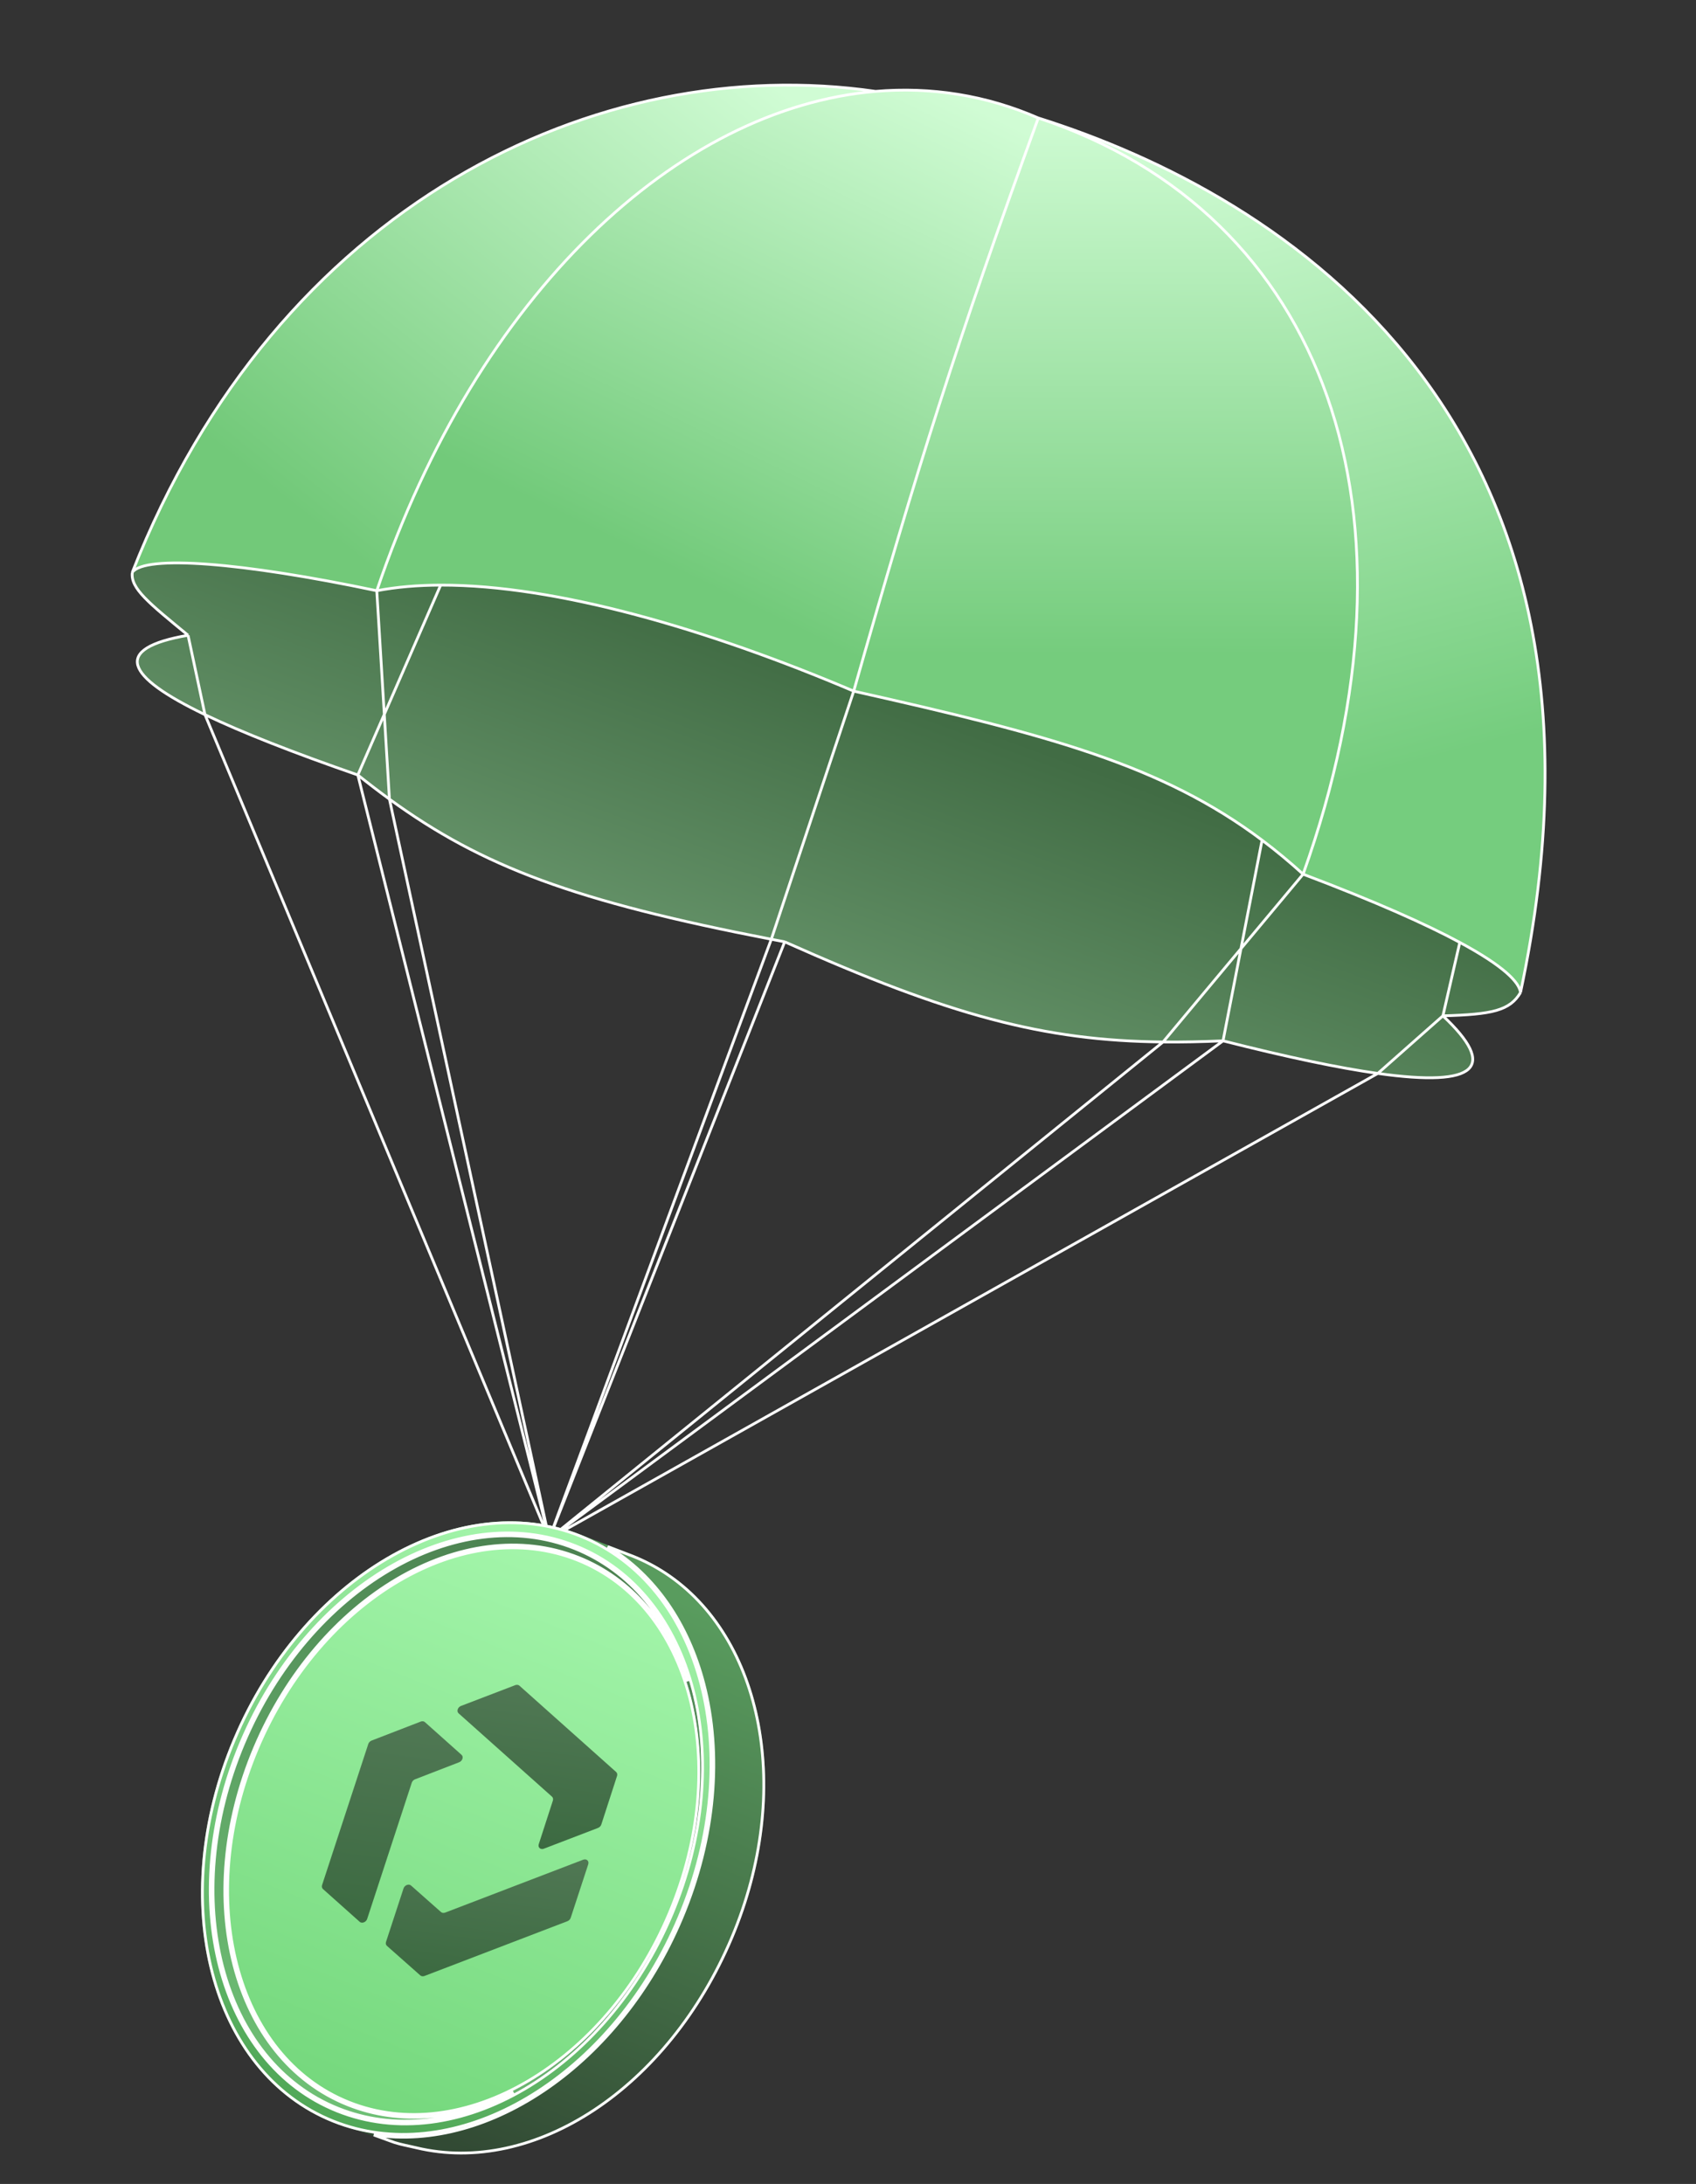 <svg width="306" height="394" viewBox="0 0 306 394" fill="none" xmlns="http://www.w3.org/2000/svg">
<rect x="0" y="0" width="306" height="394" fill="#333333" stroke="none"/>
<path d="M67.981 106.57C86.224 52.771 122.413 19.512 157.968 16.483C107.834 9.204 49.927 36.913 23.875 103.243C26.19 100.093 43.559 101.434 67.981 106.57Z" fill="url(#paint0_linear_9824_2315)"/>
<path d="M154.032 124.685C165.504 84.379 172.574 61.752 187.332 21.285C177.868 17.162 167.943 15.633 157.968 16.483C122.413 19.512 86.224 52.771 67.981 106.57C71.526 105.894 75.386 105.569 79.505 105.559C100.315 105.509 127.701 113.488 154.032 124.685Z" fill="url(#paint1_linear_9824_2315)"/>
<path d="M187.332 21.285C172.574 61.752 165.504 84.379 154.032 124.685C189.26 132.591 209.662 138.015 227.707 151.569C230.209 153.449 232.667 155.486 235.112 157.707C258.403 92.546 239.314 38.55 187.332 21.285Z" fill="url(#paint2_linear_9824_2315)"/>
<path d="M187.332 21.285C239.314 38.55 258.403 92.546 235.112 157.707C248.308 162.704 257.343 166.76 263.384 170.016C271.379 174.325 274.129 177.232 274.337 179.061C296.36 75.565 231.41 35.16 187.332 21.285Z" fill="url(#paint3_linear_9824_2315)"/>
<path d="M260.338 183.261C269.237 183.015 272.404 182.33 274.337 179.061C274.129 177.232 271.379 174.325 263.384 170.016L260.338 183.261Z" fill="url(#paint4_linear_9824_2315)"/>
<path d="M260.338 183.261C270.149 192.48 266.72 196.206 248.593 193.653L260.338 183.261Z" fill="url(#paint5_linear_9824_2315)"/>
<path d="M263.384 170.016C257.343 166.76 248.308 162.704 235.112 157.707L223.902 171.136L220.667 187.773C232.259 190.715 241.539 192.66 248.593 193.653L260.338 183.261L263.384 170.016Z" fill="url(#paint6_linear_9824_2315)"/>
<path d="M141.578 169.91C171.358 183.2 188.253 187.754 209.842 187.98L223.902 171.136L227.707 151.569C209.662 138.015 189.26 132.591 154.032 124.685L139.162 169.447C139.958 169.601 140.763 169.755 141.578 169.91Z" fill="url(#paint7_linear_9824_2315)"/>
<path d="M235.112 157.707C232.667 155.486 230.209 153.449 227.707 151.569L223.902 171.136L235.112 157.707Z" fill="url(#paint8_linear_9824_2315)"/>
<path d="M220.667 187.773L223.902 171.136L209.842 187.98C213.305 188.017 216.89 187.942 220.667 187.773Z" fill="url(#paint9_linear_9824_2315)"/>
<path d="M154.032 124.685C127.701 113.488 100.315 105.509 79.505 105.559L69.336 128.874L70.265 144.17C87.071 156.382 103.675 162.574 139.162 169.447L154.032 124.685Z" fill="url(#paint10_linear_9824_2315)"/>
<path d="M79.505 105.559C75.386 105.569 71.526 105.894 67.981 106.57L68.659 117.722L69.336 128.874L79.505 105.559Z" fill="url(#paint11_linear_9824_2315)"/>
<path d="M36.985 128.932C43.709 132.165 53.043 135.816 64.564 139.816L69.336 128.874L68.659 117.722L67.981 106.57C43.559 101.434 26.19 100.093 23.875 103.243C23.477 106.149 26.894 108.805 33.928 114.605L36.985 128.932Z" fill="url(#paint12_linear_9824_2315)"/>
<path d="M70.265 144.17L69.336 128.874L64.564 139.816C66.485 141.35 68.376 142.798 70.265 144.17Z" fill="url(#paint13_linear_9824_2315)"/>
<path d="M33.928 114.605L36.985 128.932C22.554 121.994 20.141 116.985 33.928 114.605Z" fill="url(#paint14_linear_9824_2315)"/>
<path d="M67.981 106.57C86.224 52.771 122.413 19.512 157.968 16.483M67.981 106.57C43.559 101.434 26.19 100.093 23.875 103.243M67.981 106.57C71.526 105.894 75.386 105.569 79.505 105.559M67.981 106.57L68.659 117.722L69.336 128.874M187.332 21.285C172.574 61.752 165.504 84.379 154.032 124.685M187.332 21.285C239.314 38.55 258.403 92.546 235.112 157.707M187.332 21.285C231.41 35.16 296.36 75.565 274.337 179.061M187.332 21.285C177.868 17.162 167.943 15.633 157.968 16.483M154.032 124.685C189.26 132.591 209.662 138.015 227.707 151.569M154.032 124.685C127.701 113.488 100.315 105.509 79.505 105.559M154.032 124.685L139.162 169.447M235.112 157.707C248.308 162.704 257.343 166.76 263.384 170.016M235.112 157.707C232.667 155.486 230.209 153.449 227.707 151.569M235.112 157.707L223.902 171.136M274.337 179.061C272.404 182.33 269.237 183.015 260.338 183.261M274.337 179.061C274.129 177.232 271.379 174.325 263.384 170.016M260.338 183.261L263.384 170.016M260.338 183.261C270.149 192.48 266.72 196.206 248.593 193.653M260.338 183.261L248.593 193.653M220.667 187.773L99.074 277.609M220.667 187.773C232.259 190.715 241.539 192.66 248.593 193.653M220.667 187.773L223.902 171.136M220.667 187.773C216.89 187.942 213.305 188.017 209.842 187.98M141.578 169.91L99.074 277.609M141.578 169.91C171.358 183.2 188.253 187.754 209.842 187.98M141.578 169.91C140.763 169.755 139.958 169.601 139.162 169.447M64.564 139.816L99.074 277.609M64.564 139.816C66.485 141.35 68.376 142.798 70.265 144.17M64.564 139.816L69.336 128.874M64.564 139.816C53.043 135.816 43.709 132.165 36.985 128.932M33.928 114.605C26.894 108.805 23.477 106.149 23.875 103.243M33.928 114.605L36.985 128.932M33.928 114.605C20.141 116.985 22.554 121.994 36.985 128.932M23.875 103.243C49.927 36.913 107.834 9.204 157.968 16.483M227.707 151.569L223.902 171.136M79.505 105.559L69.336 128.874M99.074 277.609L248.593 193.653M99.074 277.609L139.162 169.447M99.074 277.609L209.842 187.98M99.074 277.609L70.265 144.17M99.074 277.609L36.985 128.932M223.902 171.136L209.842 187.98M139.162 169.447C103.675 162.574 87.071 156.382 70.265 144.17M69.336 128.874L70.265 144.17" stroke="white" stroke-width="0.5"/>
<path d="M120.964 345.306C109.515 372.441 83.494 387.742 62.844 379.483C42.195 371.224 34.737 342.532 46.187 315.397C57.637 288.262 83.658 272.96 104.307 281.219C124.956 289.478 132.414 318.171 120.964 345.306Z" fill="url(#paint15_linear_9824_2315)"/>
<path fill-rule="evenodd" clip-rule="evenodd" d="M122.743 346.019C111.149 373.495 85.709 389.726 64.208 384.253C62.798 383.894 61.406 383.442 60.036 382.894C37.757 373.983 29.711 343.026 42.064 313.75C54.417 284.474 82.492 267.964 104.771 276.875C127.049 285.786 135.096 316.743 122.743 346.019ZM60.936 380.607C82.263 389.138 109.139 373.333 120.965 345.308C132.79 317.282 125.087 287.647 103.76 279.117C82.433 270.587 55.558 286.391 43.732 314.417C31.907 342.443 39.609 372.077 60.936 380.607Z" fill="url(#paint16_linear_9824_2315)"/>
<path fill-rule="evenodd" clip-rule="evenodd" d="M120.965 345.308C109.139 373.333 82.263 389.138 60.936 380.607C39.609 372.077 31.907 342.443 43.732 314.417C55.558 286.391 82.433 270.587 103.76 279.117C125.087 287.647 132.79 317.282 120.965 345.308ZM62.844 379.483C83.494 387.742 109.515 372.441 120.964 345.306C132.414 318.171 124.956 289.478 104.307 281.219C83.658 272.96 57.637 288.262 46.187 315.397C34.737 342.532 42.195 371.224 62.844 379.483Z" fill="url(#paint17_linear_9824_2315)"/>
<path d="M104.771 276.875C127.049 285.786 135.096 316.743 122.743 346.019C111.149 373.495 85.709 389.726 64.208 384.253L70.261 386.455C71.778 387.062 73.489 387.337 75.053 387.712C96.457 392.844 120.748 376.952 132.26 349.669C143.455 323.136 137.896 295.224 120.172 283.592C118.339 282.389 116.376 281.36 114.288 280.525L104.771 276.875Z" fill="url(#paint18_linear_9824_2315)"/>
<path d="M126.986 303.747C124.205 293.049 118.268 284.183 109.641 279.011L114.195 280.757C114.195 280.757 114.196 280.757 114.197 280.758C116.268 281.586 118.216 282.607 120.035 283.801C137.62 295.342 143.197 323.104 132.029 349.572C120.544 376.792 96.351 392.562 75.111 387.469C74.691 387.368 74.265 387.275 73.838 387.182C72.65 386.924 71.454 386.663 70.354 386.223L70.354 386.223L70.346 386.221L67.436 385.162C88.342 388.34 111.936 372.274 122.973 346.116C129.169 331.433 130.253 316.318 126.986 303.747ZM122.512 345.922C110.946 373.333 85.605 389.441 64.269 384.01C62.871 383.654 61.489 383.206 60.129 382.662C49.079 378.242 41.542 368.35 38.305 355.896C35.068 343.442 36.137 328.44 42.294 313.847C48.452 299.254 58.525 287.851 69.822 281.208C81.12 274.564 93.627 272.687 104.678 277.107C115.728 281.527 123.265 291.419 126.502 303.873C129.739 316.327 128.67 331.329 122.512 345.922ZM120.734 345.208C115.029 358.73 105.695 369.296 95.228 375.452C84.76 381.607 73.174 383.345 62.937 379.251C52.702 375.157 45.72 365.994 42.721 354.456C39.721 342.917 40.712 329.016 46.417 315.494C52.123 301.972 61.456 291.406 71.924 285.251C82.392 279.095 93.978 277.357 104.214 281.451C114.45 285.545 121.432 294.708 124.431 306.247C127.43 317.786 126.44 331.686 120.734 345.208ZM62.752 379.715C72.244 383.512 82.848 382.366 92.654 377.425C82.306 382.983 71.043 384.38 61.029 380.375C50.455 376.146 43.242 366.679 40.144 354.76C37.046 342.84 38.069 328.481 43.962 314.514C49.856 300.546 59.497 289.632 70.31 283.274C81.123 276.915 93.092 275.119 103.667 279.349C113.755 283.384 120.783 292.185 124.099 303.334C120.717 292.988 113.97 284.814 104.4 280.987C93.987 276.822 82.238 278.605 71.671 284.82C61.103 291.034 51.701 301.687 45.957 315.3C40.213 328.912 39.207 342.925 42.237 354.581C45.267 366.238 52.338 375.55 62.752 379.715ZM60.843 380.84C71.595 385.14 83.728 383.299 94.64 376.882C105.553 370.464 115.263 359.463 121.195 345.405C127.127 331.346 128.165 316.875 125.037 304.838C121.908 292.801 114.606 283.186 103.853 278.885C93.101 274.584 80.969 276.425 70.056 282.843C59.143 289.26 49.434 300.261 43.502 314.32C37.57 328.378 36.532 342.849 39.66 354.886C42.789 366.923 50.091 376.539 60.843 380.84Z" stroke="white" stroke-width="0.5"/>
<path d="M83.18 307.758L92.963 304.009C93.241 303.903 93.531 303.941 93.72 304.109L111.168 319.679C111.356 319.847 111.417 320.12 111.329 320.395L108.492 329.15C108.401 329.427 108.174 329.665 107.893 329.771L98.123 333.515C97.522 333.746 97.013 333.292 97.205 332.699L99.75 324.842C99.84 324.567 99.778 324.294 99.589 324.125L82.742 309.095C82.334 308.731 82.577 307.989 83.18 307.758Z" fill="url(#paint19_linear_9824_2315)"/>
<path d="M64.891 346.701L58.273 340.794C58.082 340.626 58.022 340.353 58.112 340.076L66.447 314.628C66.537 314.353 66.764 314.118 67.043 314.009L75.906 310.583C76.187 310.475 76.477 310.513 76.665 310.683L83.276 316.584C83.681 316.948 83.441 317.687 82.84 317.921L74.89 320.994C74.611 321.101 74.384 321.336 74.293 321.613L66.246 346.184C66.051 346.779 65.299 347.067 64.891 346.703L64.891 346.701Z" fill="url(#paint20_linear_9824_2315)"/>
<path d="M106.133 336.325L102.971 345.978C102.881 346.255 102.654 346.491 102.373 346.597L76.59 356.475C76.311 356.581 76.024 356.543 75.835 356.375L69.811 351.044C69.62 350.875 69.558 350.6 69.649 350.323L72.807 340.681C73.001 340.088 73.752 339.8 74.161 340.159L79.566 344.943C79.754 345.111 80.042 345.147 80.32 345.043L105.214 335.504C105.817 335.273 106.327 335.727 106.132 336.323L106.133 336.325Z" fill="url(#paint21_linear_9824_2315)"/>
<defs>
<linearGradient id="paint0_linear_9824_2315" x1="139.218" y1="14.964" x2="68.15" y2="103.579" gradientUnits="userSpaceOnUse">
<stop stop-color="#D0FCD4"/>
<stop offset="1" stop-color="#72C979"/>
</linearGradient>
<linearGradient id="paint1_linear_9824_2315" x1="168.903" y1="15.869" x2="125.711" y2="104.744" gradientUnits="userSpaceOnUse">
<stop stop-color="#D0FCD4"/>
<stop offset="1" stop-color="#72CA7A"/>
</linearGradient>
<linearGradient id="paint2_linear_9824_2315" x1="191.966" y1="21.2" x2="191.774" y2="118.05" gradientUnits="userSpaceOnUse">
<stop stop-color="#CEFBD2"/>
<stop offset="1" stop-color="#75CC7D"/>
</linearGradient>
<linearGradient id="paint3_linear_9824_2315" x1="215.45" y1="23.424" x2="246.348" y2="140.115" gradientUnits="userSpaceOnUse">
<stop stop-color="#D0FCD4"/>
<stop offset="1" stop-color="#75CD7E"/>
</linearGradient>
<linearGradient id="paint4_linear_9824_2315" x1="151.346" y1="121.593" x2="131.15" y2="176.078" gradientUnits="userSpaceOnUse">
<stop stop-color="#416C44"/>
<stop offset="1" stop-color="#659369"/>
</linearGradient>
<linearGradient id="paint5_linear_9824_2315" x1="151.346" y1="121.593" x2="131.15" y2="176.078" gradientUnits="userSpaceOnUse">
<stop stop-color="#416C44"/>
<stop offset="1" stop-color="#659369"/>
</linearGradient>
<linearGradient id="paint6_linear_9824_2315" x1="151.346" y1="121.593" x2="131.15" y2="176.078" gradientUnits="userSpaceOnUse">
<stop stop-color="#416C44"/>
<stop offset="1" stop-color="#659369"/>
</linearGradient>
<linearGradient id="paint7_linear_9824_2315" x1="151.346" y1="121.593" x2="131.15" y2="176.078" gradientUnits="userSpaceOnUse">
<stop stop-color="#416C44"/>
<stop offset="1" stop-color="#659369"/>
</linearGradient>
<linearGradient id="paint8_linear_9824_2315" x1="151.346" y1="121.593" x2="131.15" y2="176.078" gradientUnits="userSpaceOnUse">
<stop stop-color="#416C44"/>
<stop offset="1" stop-color="#659369"/>
</linearGradient>
<linearGradient id="paint9_linear_9824_2315" x1="151.346" y1="121.593" x2="131.15" y2="176.078" gradientUnits="userSpaceOnUse">
<stop stop-color="#416C44"/>
<stop offset="1" stop-color="#659369"/>
</linearGradient>
<linearGradient id="paint10_linear_9824_2315" x1="151.346" y1="121.593" x2="131.15" y2="176.078" gradientUnits="userSpaceOnUse">
<stop stop-color="#416C44"/>
<stop offset="1" stop-color="#659369"/>
</linearGradient>
<linearGradient id="paint11_linear_9824_2315" x1="151.346" y1="121.593" x2="131.15" y2="176.078" gradientUnits="userSpaceOnUse">
<stop stop-color="#416C44"/>
<stop offset="1" stop-color="#659369"/>
</linearGradient>
<linearGradient id="paint12_linear_9824_2315" x1="151.346" y1="121.593" x2="131.15" y2="176.078" gradientUnits="userSpaceOnUse">
<stop stop-color="#416C44"/>
<stop offset="1" stop-color="#659369"/>
</linearGradient>
<linearGradient id="paint13_linear_9824_2315" x1="151.346" y1="121.593" x2="131.15" y2="176.078" gradientUnits="userSpaceOnUse">
<stop stop-color="#416C44"/>
<stop offset="1" stop-color="#659369"/>
</linearGradient>
<linearGradient id="paint14_linear_9824_2315" x1="151.346" y1="121.593" x2="131.15" y2="176.078" gradientUnits="userSpaceOnUse">
<stop stop-color="#416C44"/>
<stop offset="1" stop-color="#659369"/>
</linearGradient>
<linearGradient id="paint15_linear_9824_2315" x1="104.307" y1="281.219" x2="64.706" y2="380.228" gradientUnits="userSpaceOnUse">
<stop stop-color="#A3F5AA"/>
<stop offset="1" stop-color="#75D87D"/>
</linearGradient>
<linearGradient id="paint16_linear_9824_2315" x1="104.307" y1="281.219" x2="64.706" y2="380.228" gradientUnits="userSpaceOnUse">
<stop stop-color="#A3F5AA"/>
<stop offset="1" stop-color="#52A959"/>
</linearGradient>
<linearGradient id="paint17_linear_9824_2315" x1="104.306" y1="281.206" x2="64.821" y2="380.117" gradientUnits="userSpaceOnUse">
<stop stop-color="#4C8251"/>
<stop offset="1" stop-color="#6EBF75"/>
</linearGradient>
<linearGradient id="paint18_linear_9824_2315" x1="104.307" y1="281.219" x2="64.706" y2="380.228" gradientUnits="userSpaceOnUse">
<stop stop-color="#599C5E"/>
<stop offset="1" stop-color="#324A34"/>
</linearGradient>
<linearGradient id="paint19_linear_9824_2315" x1="100.097" y1="304.841" x2="96.338" y2="333.389" gradientUnits="userSpaceOnUse">
<stop stop-color="#507854"/>
<stop offset="1" stop-color="#3C6A41"/>
</linearGradient>
<linearGradient id="paint20_linear_9824_2315" x1="76.705" y1="310.579" x2="71.814" y2="347.724" gradientUnits="userSpaceOnUse">
<stop stop-color="#507854"/>
<stop offset="1" stop-color="#3C6A41"/>
</linearGradient>
<linearGradient id="paint21_linear_9824_2315" x1="91.097" y1="333.536" x2="87.867" y2="358.067" gradientUnits="userSpaceOnUse">
<stop stop-color="#507854"/>
<stop offset="1" stop-color="#3C6A41"/>
</linearGradient>
</defs>
</svg>

